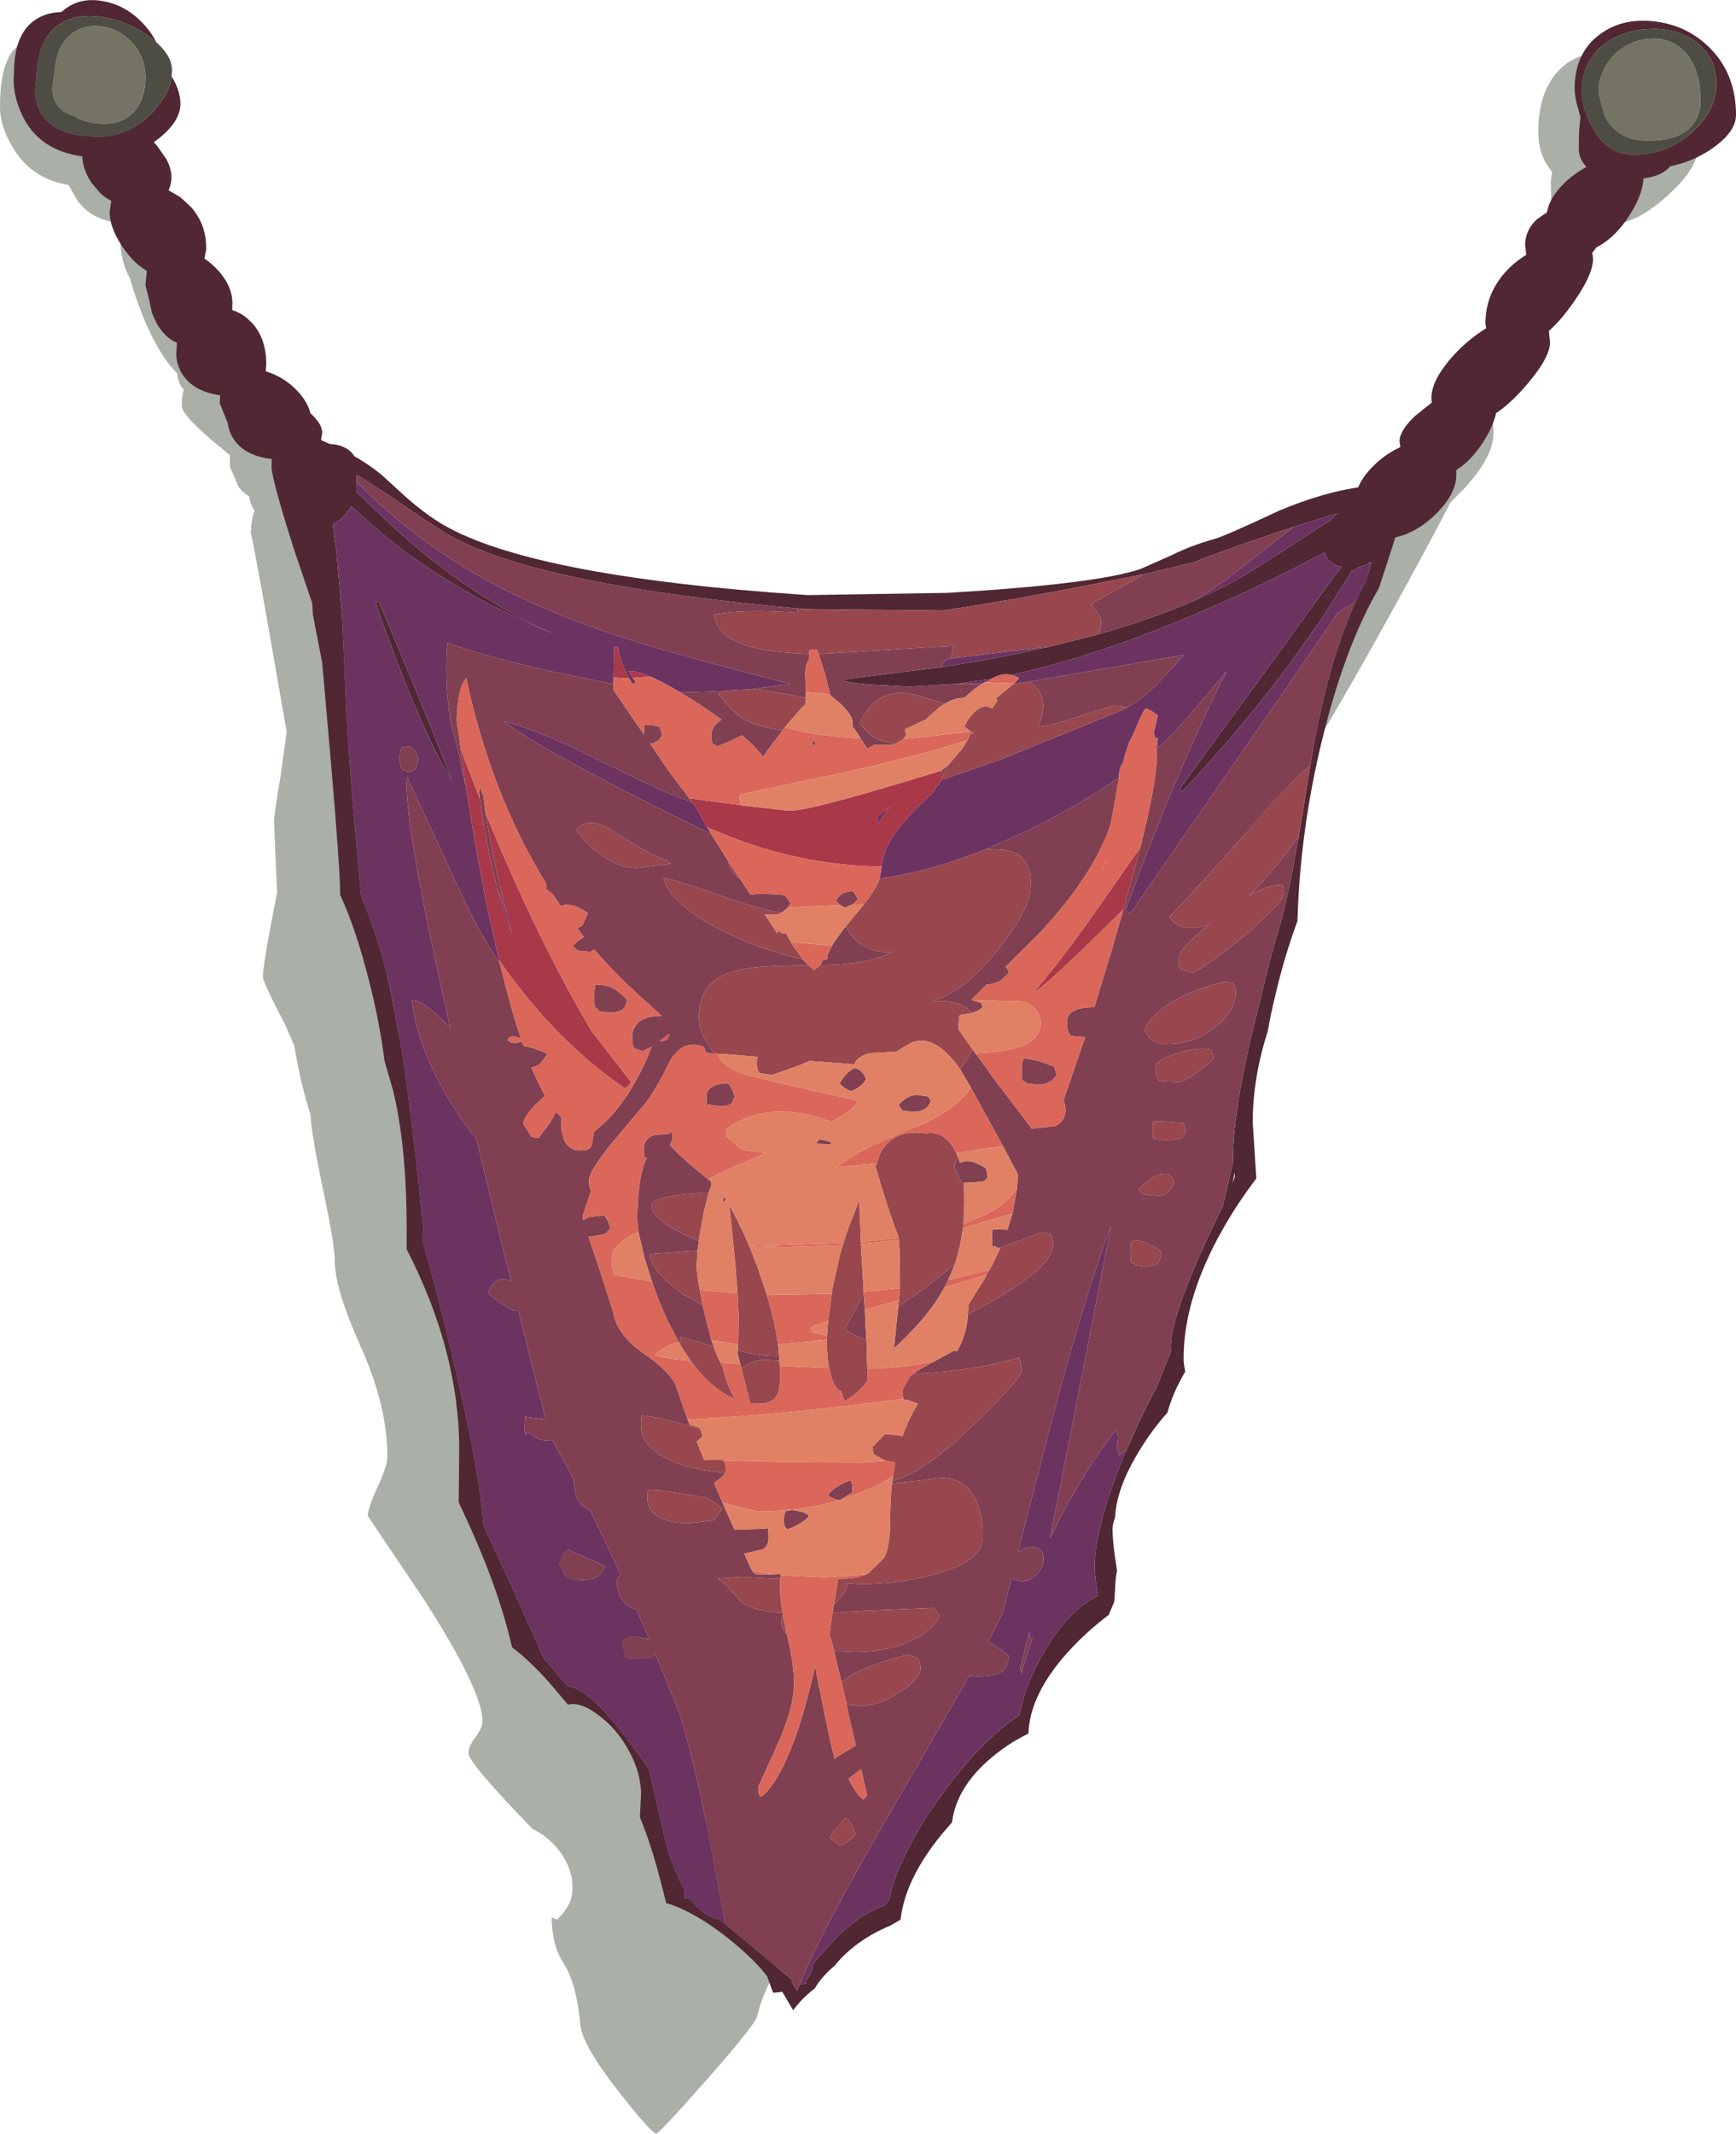<?xml version="1.0" encoding="UTF-8" standalone="no"?>
<svg xmlns:ffdec="https://www.free-decompiler.com/flash" xmlns:xlink="http://www.w3.org/1999/xlink" ffdec:objectType="shape" height="381.3px" width="310.35px" xmlns="http://www.w3.org/2000/svg">
  <g transform="matrix(1.0, 0.0, 0.0, 1.0, 26.25, 11.55)">
    <path d="M-13.0 -1.95 Q-8.1 1.3 -3.9 6.75 0.25 12.15 0.25 15.25 0.25 18.55 -3.2 20.3 L0.25 24.75 0.25 24.9 0.5 24.95 Q2.65 25.7 4.1 28.4 5.75 31.45 5.75 35.85 5.75 37.1 6.65 38.55 7.5 40.0 7.5 41.25 L11.05 48.05 11.7 49.2 13.75 53.1 14.6 54.85 Q14.6 56.4 14.0 57.5 16.75 59.45 18.9 62.45 20.9 65.2 21.2 67.3 L23.0 69.55 23.85 70.8 Q26.0 72.5 26.0 73.85 L26.0 74.4 27.4 77.05 29.15 78.7 Q31.45 81.45 32.35 86.0 33.85 90.6 33.85 98.0 38.25 100.1 39.1 103.25 L39.25 109.1 Q39.25 112.35 42.9 131.0 46.5 149.6 46.5 155.1 46.5 157.9 44.25 160.9 42.0 163.9 42.0 164.25 L42.25 167.45 Q45.45 168.65 47.35 174.65 49.0 176.0 50.2 178.25 52.75 183.05 52.1 190.25 52.9 196.25 54.9 205.4 56.65 213.6 58.5 220.5 63.0 236.85 71.1 251.75 72.0 253.45 75.8 266.8 79.85 279.35 82.5 279.35 89.5 279.35 92.5 288.35 94.35 293.95 94.35 301.35 94.35 307.1 95.9 309.9 96.9 311.7 99.3 312.95 101.9 314.3 102.7 315.3 104.25 317.35 104.25 321.85 104.25 324.1 102.95 329.3 109.45 316.35 115.5 316.35 118.65 316.35 119.75 320.2 120.3 322.2 120.25 324.35 120.25 329.1 115.8 335.35 110.55 342.7 109.1 348.75 108.75 350.3 100.05 360.15 91.55 369.75 91.1 369.75 90.25 369.75 84.25 362.1 77.8 353.85 77.5 350.25 76.8 342.75 74.4 339.1 72.45 336.1 72.35 331.1 L73.35 331.5 Q75.05 329.8 75.65 328.3 76.1 327.2 76.1 325.75 76.1 322.55 74.0 319.55 72.05 316.9 69.3 315.45 L68.9 315.25 65.95 312.15 Q57.5 303.25 57.5 301.75 57.5 300.5 58.75 298.9 60.0 297.25 60.0 296.0 60.0 290.65 49.75 274.6 L39.5 259.35 Q39.5 258.0 41.25 254.2 43.0 250.45 43.0 248.75 43.0 239.75 38.3 229.25 33.6 218.75 33.6 213.85 33.6 210.8 31.5 201.05 29.4 191.0 29.25 187.6 L29.25 187.55 Q27.6 182.65 26.35 175.3 L24.75 171.6 Q20.75 164.0 20.75 163.0 20.75 161.1 22.5 152.0 L23.3 147.9 23.15 145.0 22.75 135.25 Q22.75 134.0 23.9 127.25 L25.0 119.25 21.8 100.9 Q18.6 82.95 18.6 83.85 18.6 81.45 19.25 79.75 L18.6 78.5 18.25 77.1 Q17.1 76.45 16.35 75.35 L14.85 71.85 14.85 69.8 11.25 66.8 Q6.25 62.45 6.25 61.0 6.25 59.25 6.6 58.05 5.55 57.05 5.45 55.2 2.6 52.4 0.05 46.75 -1.55 43.15 -2.8 38.95 L-3.0 38.2 Q-4.75 35.1 -4.75 31.1 -4.75 29.5 -4.4 28.25 -9.55 28.1 -12.4 24.3 L-14.0 21.5 Q-20.45 20.45 -23.75 15.15 -26.25 11.2 -26.25 7.5 -26.25 -2.0 -22.1 -3.95 -18.65 -5.65 -13.0 -1.95 M270.0 11.75 L270.0 14.25 Q272.45 13.35 274.2 13.35 L274.35 13.3 274.5 13.15 274.6 13.25 276.0 12.85 Q276.4 13.25 276.9 13.3 277.25 13.55 277.25 15.1 277.25 18.55 271.75 23.5 266.15 28.5 261.85 28.5 L259.85 28.2 Q255.4 37.35 251.25 39.75 L249.55 39.3 Q249.0 38.95 249.0 37.35 249.0 34.05 252.55 28.5 L253.3 27.45 Q251.55 26.75 251.05 24.65 L251.0 21.25 Q251.0 20.2 251.25 19.25 L250.0 17.4 Q249.15 15.7 248.85 13.7 L248.75 12.0 Q248.75 5.25 252.05 1.45 255.05 -2.0 259.4 -1.9 263.65 -1.8 266.7 1.7 270.0 5.5 270.0 11.75 M240.4 63.5 Q240.75 64.2 240.75 65.85 240.75 70.0 235.7 75.55 L233.05 78.25 Q229.15 85.85 221.7 99.3 205.2 129.1 197.5 138.25 L195.5 136.25 195.0 135.5 Q195.0 127.75 214.05 97.75 220.15 88.2 224.7 81.55 L224.55 81.4 Q223.6 80.55 223.6 79.75 223.6 77.15 230.55 69.65 237.5 62.2 239.5 62.5 L240.4 63.5" fill="#475241" fill-opacity="0.459" fill-rule="evenodd" stroke="none"/>
    <path d="M1.7 -4.0 L0.7 -4.8 Q-3.0 -7.65 -7.6 -8.45 -12.75 -9.35 -15.95 -6.95 -19.75 -4.1 -19.75 2.75 -20.35 5.6 -19.25 8.05 -17.05 12.85 -8.6 12.85 -3.05 12.85 1.0 8.5 4.0 5.3 4.45 2.15 6.0 4.65 6.0 7.0 6.0 10.1 2.2 13.15 L1.25 13.85 1.9 14.6 3.5 16.9 Q4.4 18.6 4.4 20.15 4.4 21.3 3.9 22.45 L6.0 23.7 7.9 25.45 Q9.45 27.2 10.1 29.3 10.6 30.85 10.6 32.55 L10.6 33.1 10.3 34.65 Q11.7 35.6 12.9 36.95 14.25 38.5 14.85 40.15 15.3 41.35 15.3 42.65 L15.25 43.85 Q16.65 44.3 17.85 45.25 L18.85 46.2 Q21.35 49.0 21.35 53.55 L21.25 54.8 Q24.55 55.8 26.95 58.35 28.7 60.2 29.25 62.3 31.35 64.2 31.35 65.8 L31.15 67.05 31.25 67.15 32.75 67.8 Q34.25 67.85 35.4 68.45 36.55 69.0 37.05 69.95 39.7 71.45 41.9 73.25 L46.45 77.4 Q49.25 79.85 51.8 81.5 67.1 91.4 118.15 94.8 L143.1 94.4 Q169.5 92.85 177.6 90.15 L183.25 87.65 Q186.65 85.95 190.75 84.8 192.55 84.35 202.55 79.65 210.3 76.45 216.55 75.55 217.25 73.85 218.85 72.15 221.15 69.7 224.1 68.35 L223.95 67.3 Q223.95 65.45 226.65 62.85 L229.7 60.4 229.65 59.55 Q229.65 56.6 232.95 52.7 235.75 49.4 239.45 47.1 L239.3 46.3 Q239.3 41.5 242.3 37.75 244.1 35.5 246.6 34.0 L246.4 32.3 Q246.4 29.55 248.55 27.6 L250.3 26.4 Q250.7 24.05 252.85 21.75 254.75 19.7 257.35 18.3 L256.75 17.5 Q256.1 16.55 256.0 15.35 L256.0 14.25 Q256.0 11.6 256.3 9.4 L255.6 6.85 Q255.25 5.2 255.25 4.35 255.25 -2.1 259.75 -5.4 263.85 -8.45 269.7 -7.7 275.6 -6.95 279.6 -2.8 284.1 1.85 284.1 9.0 284.1 12.1 279.6 15.15 276.25 17.4 272.35 18.15 271.0 19.85 267.75 20.3 L267.55 20.4 Q267.4 23.65 264.3 28.05 261.95 31.25 259.15 32.65 L258.4 33.65 258.55 34.65 Q258.55 37.9 254.05 43.85 252.35 46.1 250.65 47.6 L250.85 49.65 Q250.85 52.55 245.95 58.05 243.5 60.75 241.2 62.3 240.65 65.0 238.25 68.4 236.35 71.05 234.1 72.45 L234.1 73.3 Q234.1 76.8 230.15 80.6 226.9 83.65 223.2 84.5 L221.05 91.15 220.35 93.25 220.35 93.4 Q215.4 101.8 211.75 114.45 206.25 133.75 205.7 153.05 203.35 159.4 201.75 166.3 200.9 169.75 200.4 172.7 197.7 181.1 197.7 189.05 L198.35 199.05 Q194.95 203.5 192.3 208.2 185.35 220.5 185.35 231.15 185.35 232.3 185.65 233.55 183.45 237.25 182.45 240.9 179.55 244.15 177.25 248.0 173.3 254.55 173.1 259.65 172.65 260.8 172.65 261.65 172.65 264.45 173.45 269.1 173.1 270.8 173.1 272.55 L172.95 274.6 172.95 274.7 171.95 277.05 Q167.85 280.15 164.65 283.7 157.85 291.25 157.6 298.25 154.55 299.75 152.05 301.7 144.8 307.3 143.95 314.1 L142.15 316.2 Q135.55 324.25 134.75 331.5 L132.95 332.55 Q129.3 334.05 126.45 336.3 124.35 337.95 123.0 339.7 120.7 341.6 119.4 343.8 117.0 345.65 115.55 347.7 L113.6 344.4 112.3 344.55 111.95 344.55 110.9 341.65 Q109.25 339.35 105.4 336.05 101.15 332.45 97.2 330.35 94.75 329.05 92.85 328.55 L91.85 324.6 Q90.05 317.75 88.15 313.2 L88.35 309.15 Q88.35 305.1 86.0 301.0 83.95 297.35 80.8 295.0 77.8 292.7 75.65 293.0 L75.3 293.1 72.05 289.25 Q68.25 285.0 65.3 282.85 62.65 271.25 55.75 256.95 L55.85 247.55 Q55.85 229.95 46.45 211.7 L46.45 208.15 Q46.45 193.2 44.0 183.25 L42.5 178.05 Q41.4 169.35 38.6 159.55 36.7 152.95 34.55 148.35 L34.55 147.9 Q34.55 143.85 32.95 125.1 L31.35 106.9 29.7 98.35 29.65 97.6 29.55 96.2 26.35 86.75 Q22.3 74.05 22.3 71.8 L22.35 70.5 Q18.0 69.95 16.0 67.55 14.7 66.0 14.45 64.0 L13.05 60.55 13.1 59.1 Q7.8 58.3 6.0 54.7 5.3 53.3 5.25 51.65 L5.35 50.4 5.4 49.7 Q2.45 48.5 0.9 44.3 L0.35 41.75 -0.25 39.4 0.0 36.85 Q-2.2 35.55 -3.85 33.25 L-3.9 33.2 Q-6.65 29.4 -6.65 26.3 L-6.35 24.35 Q-7.4 23.8 -8.25 23.05 L-9.95 21.05 -10.55 20.0 Q-11.45 18.25 -11.55 16.4 -19.35 15.3 -22.3 9.0 -24.1 5.2 -23.75 1.5 -23.75 -6.2 -19.1 -8.5 -17.4 -9.35 -15.25 -9.4 -12.3 -12.15 -7.85 -11.35 -3.55 -10.6 -0.4 -7.05 0.9 -5.6 1.7 -4.0 M276.85 -4.1 Q273.45 -6.6 268.55 -6.35 263.65 -6.15 260.25 -3.4 256.5 -0.3 256.5 4.75 256.5 7.45 258.25 10.9 260.85 16.1 265.85 16.1 272.05 16.1 276.5 11.85 280.6 8.0 280.6 3.5 280.6 -1.35 276.85 -4.1 M178.15 91.1 L177.8 91.15 171.65 92.35 170.65 92.55 168.5 93.0 Q154.3 95.75 142.4 97.55 L128.25 97.4 117.7 97.3 Q71.3 93.2 55.05 84.65 52.4 83.3 43.05 76.8 L37.55 73.3 37.45 74.4 37.5 74.55 37.55 75.9 37.5 76.4 44.3 82.85 Q57.8 95.15 72.65 101.7 57.45 95.4 45.85 86.8 41.45 83.5 36.55 78.9 L35.95 79.8 Q34.65 81.6 33.2 82.1 L33.85 86.5 34.9 98.65 35.45 110.65 Q35.75 119.7 37.05 134.9 L38.3 148.55 Q42.85 159.55 44.5 170.65 46.55 179.4 49.45 208.3 L49.2 209.85 51.5 218.2 51.8 219.45 Q57.3 240.9 59.3 253.55 59.9 257.5 60.1 260.6 L60.45 261.7 64.9 271.25 70.95 284.8 75.2 289.8 Q78.3 290.0 83.9 296.7 L88.75 303.15 89.75 304.6 92.85 318.15 Q94.35 323.2 96.25 326.35 96.0 327.1 96.0 328.05 96.0 327.3 97.3 327.95 99.55 330.95 102.35 331.45 L103.4 332.3 105.8 334.3 115.4 342.3 115.3 342.65 116.25 344.15 116.7 343.15 117.95 342.9 117.7 342.65 118.75 341.0 119.25 339.2 122.5 335.5 Q127.3 330.5 131.95 328.95 L132.7 327.9 Q133.3 324.8 135.3 320.5 138.15 314.4 142.75 308.3 149.55 299.15 156.05 294.95 157.05 289.1 160.95 282.75 164.9 276.2 170.05 273.6 169.45 270.05 169.45 268.65 L169.45 268.55 169.45 268.4 169.45 268.3 169.45 268.15 169.45 268.05 169.45 267.95 Q169.55 265.05 170.4 261.4 L170.7 260.35 170.65 260.35 Q172.05 254.75 175.15 247.55 L177.15 243.1 Q178.85 239.45 180.5 236.45 L183.1 229.9 183.05 229.15 Q183.05 223.0 192.35 204.0 L194.2 196.1 194.15 195.65 Q194.15 186.1 199.05 167.2 L199.25 166.35 Q200.35 161.45 202.05 155.55 204.0 149.25 205.6 139.7 L205.95 137.85 206.05 137.25 208.0 125.25 208.35 123.15 Q211.3 106.5 216.2 95.8 L218.0 92.15 218.95 88.85 Q217.7 89.6 216.45 89.85 L216.0 90.4 215.45 90.4 210.55 98.25 209.75 99.4 205.8 105.0 Q196.7 117.65 185.1 129.9 L184.65 129.4 203.35 103.8 205.35 101.0 Q210.0 94.5 213.6 89.75 211.35 89.3 210.65 87.5 L210.6 87.1 Q202.65 91.45 193.05 95.75 171.4 105.45 154.5 109.05 152.85 108.65 151.05 109.75 L144.8 110.65 136.35 111.15 129.45 110.8 Q124.35 110.4 124.35 109.9 L142.25 107.65 Q152.55 106.05 161.45 104.0 L170.15 101.8 Q179.6 99.1 187.15 95.85 L192.75 93.2 193.6 92.75 Q197.35 90.75 208.75 83.25 210.15 82.3 211.6 81.5 L212.4 80.55 212.8 80.2 212.5 80.3 211.75 80.5 205.55 82.45 205.05 82.6 202.15 83.55 Q190.5 87.5 187.3 88.9 L178.15 91.1 M41.5 96.05 Q49.85 115.75 54.5 127.9 48.85 118.8 40.85 96.05 L41.5 96.05 M194.45 198.0 L194.1 199.9 194.5 198.7 194.45 198.0" fill="#502732" fill-rule="evenodd" stroke="none"/>
    <path d="M143.75 106.15 L144.35 106.05 161.45 104.0 Q152.55 106.05 142.25 107.65 142.35 106.6 142.9 106.35 L143.75 106.15 M205.05 82.6 L205.55 82.45 211.75 80.5 212.5 80.3 212.8 80.2 212.4 80.55 211.6 81.5 Q210.15 82.3 208.75 83.25 197.35 90.75 193.6 92.75 L192.75 93.2 187.15 95.85 190.95 93.4 Q192.95 92.15 199.65 86.75 L205.05 82.6 M154.5 109.05 Q171.4 105.45 193.05 95.75 202.65 91.45 210.6 87.1 L210.65 87.5 Q211.35 89.3 213.6 89.75 210.0 94.5 205.35 101.0 L203.35 103.8 184.65 129.4 185.1 129.9 Q196.7 117.65 205.8 105.0 L209.75 99.4 210.55 98.25 215.45 90.4 216.0 90.4 216.45 89.85 Q217.7 89.6 218.95 88.85 L218.0 92.15 216.2 95.8 212.95 97.9 204.75 109.9 175.85 151.65 174.95 151.15 Q183.8 126.8 193.05 108.35 184.2 119.2 180.75 122.05 L180.55 122.25 180.75 120.3 180.3 120.5 180.2 120.05 180.0 119.45 180.75 116.3 179.45 115.4 178.6 115.05 Q177.95 115.65 176.7 118.9 L176.25 119.9 Q175.35 121.35 174.45 124.9 173.8 125.75 173.8 127.15 L173.8 127.4 Q165.7 133.05 155.8 137.65 L150.0 140.2 Q139.8 144.3 131.0 145.45 L131.3 143.9 131.35 143.3 Q131.65 139.05 136.75 133.75 L140.5 130.05 142.15 127.8 147.8 125.85 149.0 125.45 149.4 125.3 150.5 124.9 151.3 124.65 151.6 124.55 152.6 124.2 174.35 115.35 Q176.7 114.1 177.9 113.15 180.7 110.9 185.35 105.5 L157.75 110.25 155.45 110.65 154.95 110.65 155.05 110.6 155.95 109.65 Q155.25 109.2 154.5 109.05 M175.15 247.55 Q172.05 254.75 170.65 260.35 L170.7 260.35 170.4 261.4 Q169.55 265.05 169.45 267.95 L169.45 268.05 169.45 268.15 169.45 268.3 169.45 268.4 169.45 268.55 169.45 268.65 Q169.45 270.05 170.05 273.6 164.9 276.2 160.95 282.75 157.05 289.1 156.05 294.95 149.55 299.15 142.75 308.3 138.15 314.4 135.3 320.5 133.3 324.8 132.7 327.9 L131.95 328.95 Q127.3 330.5 122.5 335.5 L119.25 339.2 118.75 341.0 117.7 342.65 117.95 342.9 116.7 343.15 Q120.0 334.45 133.6 311.15 L147.05 287.9 148.45 288.05 Q151.75 288.05 153.05 287.05 153.95 286.25 154.1 284.4 152.2 282.7 150.4 281.9 L152.95 276.8 154.55 270.55 154.6 270.6 156.4 271.05 Q158.15 270.95 159.25 269.6 160.3 268.45 160.3 267.3 160.3 265.8 159.8 265.5 L159.35 265.15 Q157.7 264.45 155.75 265.85 L155.7 265.9 161.95 241.65 Q167.45 220.8 172.4 207.4 L164.75 246.65 161.45 263.35 163.55 259.2 Q168.1 250.65 173.1 244.15 173.6 244.7 173.65 245.35 L173.35 247.15 173.55 247.65 173.8 248.55 175.15 247.55 M103.4 332.3 L102.35 331.45 Q99.55 330.95 97.3 327.95 96.0 327.3 96.0 328.05 96.0 327.1 96.25 326.35 94.35 323.2 92.85 318.15 L89.75 304.6 88.75 303.15 83.9 296.7 Q78.3 290.0 75.2 289.8 L70.95 284.8 64.9 271.25 60.45 261.7 60.1 260.6 Q59.9 257.5 59.3 253.55 57.3 240.9 51.8 219.45 L51.5 218.2 49.2 209.85 49.45 208.3 Q46.55 179.4 44.5 170.65 42.85 159.55 38.3 148.55 L37.05 134.9 Q35.75 119.7 35.45 110.65 L34.9 98.65 33.85 86.5 33.2 82.1 Q34.65 81.6 35.95 79.8 L36.55 78.9 Q41.45 83.5 45.85 86.8 57.45 95.4 72.65 101.7 57.8 95.15 44.3 82.85 L37.5 76.4 37.55 75.9 37.5 74.55 41.55 78.5 Q46.9 83.3 53.35 87.65 66.3 96.35 85.6 102.55 96.45 105.95 115.05 110.65 L108.55 111.55 108.0 111.6 106.7 111.7 106.45 111.7 104.15 111.85 103.0 111.95 102.95 111.95 97.85 112.15 95.2 112.1 Q92.15 110.25 90.0 109.35 L89.45 109.15 Q87.65 108.4 86.5 108.4 L86.1 108.4 86.15 108.5 86.35 108.8 86.6 109.2 86.85 109.6 86.9 109.6 87.45 110.45 86.8 110.65 86.2 109.65 Q84.35 106.2 84.25 104.05 L83.55 104.05 83.45 109.5 83.4 110.7 71.5 108.25 Q58.1 105.1 53.8 103.3 53.55 104.8 53.55 107.8 53.55 115.55 55.1 120.45 55.9 122.95 56.3 126.1 L57.05 129.0 Q59.0 141.75 61.3 152.65 L61.5 153.5 62.95 160.0 63.15 160.75 Q60.25 156.35 57.45 150.85 L46.7 127.65 46.6 127.35 Q46.45 127.35 46.45 128.9 46.45 137.8 54.25 172.15 49.75 167.35 47.4 167.15 48.25 175.75 54.9 186.4 56.85 189.55 58.9 191.9 L63.25 209.9 65.1 217.35 64.05 217.05 Q62.0 216.85 61.0 219.55 61.65 220.3 63.55 221.5 L65.45 222.65 66.4 222.55 71.3 242.1 67.75 241.65 67.65 241.55 67.55 243.3 Q67.55 244.85 67.75 244.8 L68.0 244.4 Q68.6 244.65 69.5 245.35 70.5 245.9 71.9 245.9 L72.55 245.9 76.35 252.8 76.35 253.8 76.8 256.05 Q77.55 257.7 79.25 258.35 L84.75 269.85 Q84.0 270.35 84.0 271.6 L84.5 273.55 Q85.4 275.5 87.55 276.1 L89.85 281.45 87.55 280.95 Q85.65 280.85 84.95 281.9 84.95 282.3 85.3 283.35 L85.6 284.65 86.25 284.8 88.6 284.9 Q90.1 284.9 90.8 284.2 L90.95 284.05 94.9 293.8 Q98.25 302.95 103.4 332.3 M100.9 137.5 L91.55 132.9 Q68.05 121.05 63.85 117.3 69.3 118.85 76.35 122.1 L88.4 128.0 Q93.2 130.3 97.55 131.85 L98.05 132.5 100.2 136.3 100.9 137.5 M41.5 96.05 L40.85 96.05 Q48.85 118.8 54.5 127.9 49.85 115.75 41.5 96.05 M46.9 121.8 L45.75 122.0 Q45.2 122.3 45.2 123.9 45.2 125.55 45.6 125.9 45.85 126.15 46.9 126.4 L48.05 125.9 48.55 124.15 Q48.55 123.75 48.15 123.05 47.65 122.15 46.9 121.8 M62.7 147.25 L64.35 151.7 65.3 155.35 Q63.85 151.4 62.7 147.25 M151.05 109.75 L150.55 110.1 149.75 110.4 Q149.5 110.5 149.35 110.65 L144.8 110.65 151.05 109.75 M130.7 135.6 L130.6 134.4 132.85 132.6 130.7 135.6 M74.65 269.8 Q75.35 270.8 77.95 270.8 81.2 270.8 81.95 268.3 L75.45 265.45 Q74.55 265.3 73.7 268.05 74.15 268.55 74.65 269.8 M157.75 280.45 L157.75 280.05 156.15 286.55 156.4 287.55 Q157.2 284.1 158.6 280.65 L158.2 281.6 157.75 280.45" fill="#6c3361" fill-rule="evenodd" stroke="none"/>
    <path d="M128.25 97.4 Q121.8 97.55 116.3 97.3 L116.3 97.95 Q106.35 97.25 101.45 98.3 101.85 101.55 105.6 103.2 109.7 105.05 118.35 105.3 L118.4 104.8 118.35 106.35 118.35 106.4 Q117.7 107.25 117.7 108.9 L117.8 112.1 117.8 112.85 117.8 113.2 115.0 112.6 108.7 111.55 108.55 111.55 115.05 110.65 Q96.45 105.95 85.6 102.55 66.3 96.35 53.35 87.65 46.9 83.3 41.55 78.5 L37.5 74.55 37.45 74.4 37.55 73.3 43.05 76.8 Q52.4 83.3 55.05 84.65 71.3 93.2 117.7 97.3 L128.25 97.4 M120.1 105.3 L120.65 105.3 143.5 103.9 144.2 103.85 143.75 106.0 143.75 106.15 142.9 106.35 Q142.35 106.6 142.25 107.65 L124.35 109.9 Q124.35 110.4 129.45 110.8 L136.35 111.15 144.8 110.65 149.35 110.65 Q147.95 111.45 146.15 113.15 144.45 113.15 142.65 114.2 L137.3 112.6 Q130.45 110.95 127.4 117.8 L129.65 120.0 Q131.3 121.1 134.0 121.3 L133.1 121.55 130.05 121.55 128.8 122.25 128.4 121.55 128.3 121.55 128.3 121.45 127.6 120.4 127.45 120.15 127.05 119.5 126.35 118.55 126.15 118.3 126.15 117.4 Q126.15 116.3 123.9 114.1 L122.2 112.7 121.25 108.95 120.1 105.3 M170.15 101.8 Q170.6 100.65 170.6 99.4 170.6 98.75 169.1 96.85 L168.8 96.4 175.95 92.35 178.15 91.1 187.3 88.9 Q190.5 87.5 202.15 83.55 L205.05 82.6 199.65 86.75 Q192.95 92.15 190.95 93.4 L187.15 95.85 Q179.6 99.1 170.15 101.8 M157.75 110.25 L185.35 105.5 Q180.7 110.9 177.9 113.15 176.7 114.1 174.35 115.35 L175.15 114.9 Q174.3 114.55 173.1 114.55 172.5 114.55 166.7 116.45 160.95 118.35 159.35 118.3 161.4 113.7 158.85 111.15 L157.75 110.25 M150.0 140.2 L155.8 137.65 Q165.7 133.05 173.8 127.4 L173.8 127.65 173.7 128.05 172.3 135.8 Q169.15 145.0 159.55 155.25 L153.5 161.25 153.85 161.55 154.1 162.3 152.7 163.65 Q151.5 164.35 150.15 164.4 L149.7 164.8 147.4 167.15 147.55 167.2 149.15 167.65 149.4 168.4 Q149.0 169.0 147.55 169.45 L147.5 169.5 147.25 169.2 Q145.3 167.1 140.6 167.4 L140.8 167.15 Q146.15 165.75 152.25 158.05 158.0 150.85 158.0 146.9 158.15 145.1 157.55 143.45 156.3 140.3 152.25 140.3 L150.0 140.2 M180.55 122.25 L180.75 122.05 Q184.2 119.2 193.05 108.35 183.8 126.8 174.95 151.15 L175.85 151.65 204.75 109.9 212.95 97.9 216.2 95.8 Q211.3 106.5 208.35 123.15 L208.0 125.25 Q204.55 128.25 200.4 132.8 189.6 145.3 182.8 152.3 184.05 154.3 186.6 154.3 188.15 154.3 189.95 153.6 184.4 158.1 184.4 159.9 184.4 161.5 185.2 161.85 L187.05 162.3 Q190.75 160.3 196.8 155.15 203.2 149.7 203.2 148.15 203.2 146.6 202.75 146.45 L202.3 146.65 Q200.25 146.65 197.0 148.55 200.5 145.15 204.55 139.75 L205.95 137.85 205.6 139.7 Q204.0 149.25 202.05 155.55 200.35 161.45 199.25 166.35 L199.05 167.2 Q194.15 186.1 194.15 195.65 L194.2 196.1 192.35 204.0 Q183.05 223.0 183.05 229.15 L183.1 229.9 180.5 236.45 Q178.85 239.45 177.15 243.1 L175.15 247.55 173.8 248.55 173.55 247.65 173.35 247.15 173.65 245.35 Q173.6 244.7 173.1 244.15 168.1 250.65 163.55 259.2 L161.45 263.35 164.75 246.65 172.4 207.4 Q167.45 220.8 161.95 241.65 L155.7 265.9 155.75 265.85 Q157.7 264.45 159.35 265.15 L159.8 265.5 Q160.3 265.8 160.3 267.3 160.3 268.45 159.25 269.6 158.15 270.95 156.4 271.05 L154.6 270.6 154.55 270.55 152.95 276.8 150.4 281.9 Q152.2 282.7 154.1 284.4 153.95 286.25 153.05 287.05 151.75 288.05 148.45 288.05 L147.05 287.9 133.6 311.15 Q120.0 334.45 116.7 343.15 L116.25 344.15 115.3 342.65 115.4 342.3 105.8 334.3 103.4 332.3 Q98.25 302.95 94.9 293.8 L90.95 284.05 90.8 284.2 Q90.1 284.9 88.6 284.9 L86.25 284.8 85.6 284.65 85.3 283.35 Q84.95 282.3 84.95 281.9 85.65 280.85 87.55 280.95 L89.85 281.45 87.55 276.1 Q85.4 275.5 84.5 273.55 L84.0 271.6 Q84.0 270.35 84.75 269.85 L79.25 258.35 Q77.55 257.7 76.8 256.05 L76.35 253.8 76.35 252.8 72.55 245.9 71.9 245.9 Q70.5 245.9 69.5 245.35 68.6 244.65 68.0 244.4 L67.75 244.8 Q67.55 244.85 67.55 243.3 L67.65 241.55 67.75 241.65 71.3 242.1 66.4 222.55 65.45 222.65 63.55 221.5 Q61.65 220.3 61.0 219.55 62.0 216.85 64.05 217.05 L65.1 217.35 63.25 209.9 58.9 191.9 Q56.85 189.55 54.9 186.4 48.25 175.75 47.4 167.15 49.75 167.35 54.25 172.15 46.45 137.8 46.45 128.9 46.45 127.35 46.6 127.35 L46.7 127.65 57.45 150.85 Q60.25 156.35 63.15 160.75 65.0 168.45 66.9 174.1 64.9 173.1 64.55 174.3 64.9 174.85 65.95 174.85 L67.05 174.6 67.35 175.4 Q69.0 175.55 71.65 176.8 L70.35 178.55 Q69.85 179.0 68.75 179.2 69.95 182.1 71.2 184.25 L69.25 186.1 Q67.4 188.1 67.3 189.3 L68.8 191.65 70.05 191.8 72.1 189.05 73.15 187.15 74.15 188.15 74.05 190.05 74.55 192.05 Q75.4 194.05 77.45 194.05 78.9 194.05 79.25 193.55 L79.55 193.05 79.95 190.65 Q84.05 187.6 87.25 181.9 88.95 178.95 90.25 175.5 L88.6 176.3 87.25 175.85 Q86.75 175.5 86.75 173.9 86.75 172.15 87.95 171.1 89.35 169.9 92.1 170.05 L89.2 167.4 Q84.05 162.85 80.0 158.15 L79.3 158.55 77.1 158.35 76.1 157.55 Q77.0 156.55 78.15 155.9 L77.85 155.55 77.05 154.4 76.95 154.25 Q77.6 154.1 77.9 153.75 L78.85 151.65 Q76.9 150.2 75.25 150.15 74.5 150.1 74.1 150.4 L73.85 150.15 72.55 148.25 72.5 148.2 71.45 147.4 71.45 146.45 Q68.55 141.75 66.1 136.65 L65.15 134.55 Q60.0 123.2 57.1 109.65 56.15 110.6 55.7 113.5 55.4 115.4 55.4 117.3 L56.1 122.1 56.25 123.4 56.95 128.25 57.0 128.65 57.05 129.0 56.3 126.1 Q55.9 122.95 55.1 120.45 53.55 115.55 53.55 107.8 53.55 104.8 53.8 103.3 58.1 105.1 71.5 108.25 L83.4 110.7 83.35 111.65 88.85 119.7 88.85 119.65 88.95 117.9 89.05 118.05 90.05 118.0 91.65 118.3 92.15 119.8 91.5 120.75 90.45 121.3 89.95 121.3 93.25 126.15 97.15 131.35 97.2 131.4 97.25 131.45 97.25 131.5 97.55 131.85 Q93.2 130.3 88.4 128.0 L76.35 122.1 Q69.3 118.85 63.85 117.3 68.05 121.05 91.55 132.9 L100.9 137.5 104.0 142.45 Q104.25 144.4 105.95 145.45 L106.0 145.45 107.95 148.35 108.15 148.3 Q109.9 148.05 113.9 148.4 L114.4 148.85 115.05 149.9 114.6 150.65 113.5 151.55 Q109.5 150.95 101.85 148.25 93.3 145.25 92.35 145.4 94.1 150.95 105.25 155.9 110.7 158.35 117.25 159.9 L118.25 160.9 111.5 161.1 Q105.3 161.4 102.45 163.05 98.7 165.2 98.7 170.3 98.7 173.35 101.55 176.75 L100.4 176.7 99.85 176.35 99.8 176.2 99.6 175.55 Q96.05 174.05 93.65 177.85 91.05 183.1 89.3 185.4 L83.2 192.65 Q79.05 197.7 79.05 199.4 79.05 200.85 79.45 201.35 L79.3 201.55 77.95 205.65 78.0 206.5 Q78.55 206.15 79.05 205.95 L81.75 205.65 Q82.4 206.4 82.9 207.9 L82.0 208.95 79.75 209.4 78.9 209.4 79.1 209.85 80.8 214.9 83.35 222.9 Q84.0 226.95 88.75 230.25 93.85 233.8 94.65 236.3 L96.7 242.15 97.05 243.1 98.9 243.65 99.0 243.9 96.1 243.0 Q91.45 241.7 88.6 241.4 L88.5 241.3 Q88.35 241.5 88.35 243.05 88.35 246.95 93.3 249.3 97.2 251.15 103.4 251.65 103.05 252.35 101.4 253.45 L102.9 256.95 105.05 261.8 110.7 261.65 110.9 261.45 Q111.15 261.6 111.15 263.15 111.15 265.2 109.55 265.45 L106.8 266.1 106.85 266.2 106.85 266.25 106.9 266.35 107.85 268.45 108.25 269.2 Q108.65 269.8 109.0 269.8 L111.9 269.8 113.3 269.75 113.3 269.85 113.3 269.95 113.25 270.55 111.8 270.55 106.35 270.25 102.1 270.55 Q104.1 272.0 106.25 274.75 108.4 276.35 113.65 276.7 L113.75 277.3 113.65 277.3 Q113.0 279.0 114.4 280.5 L114.05 278.85 114.5 280.8 Q115.7 286.1 115.7 289.15 115.7 293.8 112.5 300.75 L109.3 307.8 Q109.3 309.35 109.75 309.5 L110.2 309.3 Q115.35 304.4 119.45 286.35 L119.45 286.2 120.25 290.2 Q121.95 298.9 122.95 302.75 L124.1 301.95 126.75 300.4 125.45 294.8 125.05 292.85 125.65 293.1 127.6 293.3 Q130.9 293.3 134.65 290.8 138.3 288.45 138.3 286.65 138.3 285.05 137.55 284.65 L136.0 284.15 Q130.95 285.45 127.65 286.95 125.25 288.05 124.2 289.1 L122.85 283.5 126.6 283.65 Q132.85 283.65 137.15 281.4 140.5 279.7 141.75 277.3 L140.8 275.8 127.2 276.35 122.6 276.65 122.5 277.15 122.85 275.1 123.65 274.35 Q124.9 273.0 125.3 271.4 L127.55 271.55 Q134.4 271.55 140.8 269.8 149.4 267.5 149.4 263.3 149.55 260.4 148.7 257.8 147.05 252.55 141.95 252.55 L138.05 253.05 133.2 253.55 133.25 253.2 133.45 253.1 134.15 252.8 Q139.4 251.25 148.3 242.6 156.4 234.75 156.4 233.3 L156.15 231.5 155.95 231.05 Q148.75 233.15 139.95 233.8 L137.1 233.9 Q137.8 233.35 138.75 232.85 L140.75 231.75 Q142.3 230.9 144.35 229.8 L144.85 229.95 Q146.55 227.0 146.8 223.3 162.0 215.55 162.0 210.8 162.0 209.25 161.45 209.0 L160.05 208.65 152.35 211.5 151.75 211.3 151.6 211.05 151.35 211.35 Q151.1 211.35 151.1 209.8 151.1 208.25 151.25 208.05 L151.35 208.15 153.75 208.2 153.85 208.25 154.75 205.3 155.6 200.7 155.7 198.3 153.05 193.25 151.65 190.7 147.25 182.7 147.2 182.6 147.15 182.5 147.05 182.35 145.35 179.45 145.4 179.5 Q146.8 177.65 147.6 176.0 L148.15 176.7 151.5 181.3 158.2 190.15 162.3 189.7 Q164.25 188.95 164.25 186.55 L163.9 185.0 167.75 173.8 166.35 173.7 165.2 173.55 164.85 173.05 Q164.5 172.55 164.5 171.05 164.5 168.45 169.4 168.45 L172.25 159.05 174.6 150.95 177.6 139.9 Q180.55 128.15 180.55 123.65 L180.55 122.5 180.55 122.25 M171.4 142.95 L170.65 144.2 171.65 142.15 171.4 142.95 M194.05 164.15 L192.55 163.9 Q180.75 166.95 178.35 172.55 179.0 173.8 179.8 174.35 180.75 175.05 182.35 175.05 187.1 175.05 190.95 172.05 194.65 169.2 194.65 165.9 194.65 164.35 194.05 164.15 M180.3 179.15 Q180.3 180.65 180.65 181.1 L181.0 181.55 181.95 181.7 184.65 181.8 Q185.2 181.8 187.25 180.45 189.55 178.9 190.75 177.55 L190.3 176.05 Q187.9 175.5 184.1 176.7 180.3 177.95 180.3 179.15 M162.65 180.55 Q161.6 182.3 159.15 182.3 L157.25 182.05 157.05 181.8 156.5 181.5 156.4 179.9 156.45 178.25 156.85 177.55 159.25 178.0 162.2 179.05 162.65 180.55 M181.4 188.85 L180.05 188.9 180.0 188.8 Q179.85 189.0 179.85 190.55 179.85 192.1 180.05 192.1 L180.3 191.8 180.7 192.05 182.8 192.3 185.0 191.85 185.8 190.8 185.35 189.15 181.4 188.85 M46.9 121.8 Q47.65 122.15 48.15 123.05 48.55 123.75 48.55 124.15 L48.05 125.9 46.9 126.4 Q45.85 126.15 45.6 125.9 45.2 125.55 45.2 123.9 45.2 122.3 45.75 122.0 L46.9 121.8 M59.5 131.1 L59.4 130.05 59.6 129.15 60.15 130.65 60.55 133.75 Q61.9 142.3 64.35 151.7 L62.7 147.25 Q60.65 139.65 59.5 131.1 M76.8 136.8 Q78.15 138.75 80.25 140.5 84.0 143.55 87.7 143.55 L93.75 142.8 92.6 142.05 Q90.5 141.55 83.45 137.0 78.85 134.05 76.8 136.8 M80.2 164.4 Q82.05 164.4 83.25 165.0 84.35 165.55 85.85 167.15 85.65 168.35 85.05 168.85 84.3 169.4 82.65 169.4 L80.8 169.15 80.7 168.9 80.15 168.45 Q80.0 168.2 80.0 166.65 80.0 165.1 80.15 164.6 L80.2 164.4 M143.35 125.1 L143.05 125.35 142.2 127.35 142.2 126.65 142.1 126.1 143.35 125.1 M123.95 150.2 L123.2 149.4 Q123.95 148.25 124.7 147.95 L126.15 147.65 126.55 148.1 127.15 149.15 126.15 150.1 124.8 150.65 123.95 150.2 M102.95 111.95 L102.1 112.4 104.0 114.6 Q105.2 116.0 106.5 116.85 109.0 118.35 113.7 118.95 L111.25 122.15 110.15 123.7 Q109.0 122.05 106.4 119.85 L105.5 120.3 Q102.4 121.8 101.9 121.8 L101.15 121.35 Q100.95 121.1 100.95 119.55 100.95 118.35 102.65 117.1 L102.75 117.05 100.1 115.2 Q97.45 113.4 95.2 112.1 L97.85 112.15 102.95 111.95 M118.8 121.6 L119.35 120.6 119.45 121.05 119.5 121.5 118.8 121.6 M122.5 157.45 L122.7 157.1 122.85 156.85 124.35 154.75 124.5 154.55 124.95 154.0 125.3 154.6 Q127.85 158.95 133.35 158.55 L132.9 158.8 Q129.3 160.5 122.7 160.85 L120.5 160.9 120.45 160.9 120.85 160.05 Q121.65 159.95 121.75 159.7 L121.6 159.3 122.5 157.45 M87.15 171.85 L86.95 171.85 87.0 171.7 87.15 171.85 M91.6 174.55 Q92.85 174.5 93.15 174.05 L93.25 173.55 Q93.4 173.9 93.45 173.15 L91.6 174.55 M87.9 208.65 L87.7 206.55 Q87.7 198.7 89.4 195.3 L89.3 195.3 89.05 195.25 Q88.85 195.15 88.85 193.65 88.85 192.0 90.65 191.3 L93.5 191.05 93.75 190.65 Q93.95 190.6 93.95 192.15 L93.5 193.05 Q95.8 195.6 100.3 199.15 L100.9 199.65 100.85 200.5 100.45 201.55 96.35 201.85 Q90.2 202.55 90.2 203.9 90.2 206.65 98.7 210.25 L98.45 211.95 90.0 212.55 Q90.0 215.6 96.0 219.8 L99.4 221.8 99.95 224.2 100.95 228.0 101.35 229.1 Q98.8 228.25 95.35 227.4 L95.3 228.65 95.1 228.3 93.1 224.45 Q91.55 221.1 90.3 217.45 L89.0 213.35 87.9 208.65 M100.5 185.65 L100.3 186.05 Q100.05 186.1 100.05 184.55 100.05 182.05 103.95 182.05 104.65 182.9 105.1 184.4 L104.6 185.55 Q104.1 186.15 102.55 186.15 L100.7 185.9 100.5 185.65 M120.2 192.05 L121.25 192.25 Q122.35 192.5 122.5 192.8 122.05 193.05 119.75 192.8 119.75 192.5 120.0 192.35 L120.2 192.05 M140.15 185.15 Q139.55 187.15 136.9 187.15 L135.05 186.9 134.85 186.65 134.4 185.9 Q135.85 184.25 137.6 184.1 L139.65 184.4 140.15 185.15 M125.7 183.4 Q124.55 182.9 123.85 182.05 124.65 180.65 125.65 179.85 126.4 179.3 126.7 179.3 128.15 179.9 128.55 181.3 128.35 181.9 127.4 182.65 126.45 183.4 125.7 183.4 M145.05 195.25 L145.35 196.25 146.25 195.95 Q147.8 195.75 150.05 197.3 L150.3 198.8 Q149.95 199.4 149.45 199.6 L147.25 199.8 146.05 199.8 146.1 200.55 Q144.35 197.6 144.35 196.8 144.35 196.55 145.05 195.25 M143.25 217.2 L142.6 218.5 141.8 219.9 Q139.0 224.45 133.6 229.4 L133.65 228.65 134.35 221.85 Q136.9 220.3 139.9 218.0 L144.45 214.35 143.25 217.2 M128.35 222.5 L128.4 223.25 128.6 227.6 128.65 227.95 Q126.2 227.15 124.8 225.9 L128.15 219.8 128.35 222.5 M102.9 203.35 L103.15 202.3 103.55 202.85 102.9 203.35 M105.65 229.6 Q108.35 230.8 113.05 230.8 L113.1 231.6 109.95 231.4 Q107.95 231.75 106.3 233.0 L106.1 232.2 105.6 230.35 105.65 229.6 M115.5 258.3 L116.75 258.55 Q118.1 258.85 118.35 259.4 118.1 259.85 117.1 260.5 L115.5 261.4 114.7 261.7 Q113.9 261.7 113.9 260.15 113.9 258.6 114.45 258.4 L115.5 258.3 M101.4 260.15 L102.8 258.05 Q101.75 256.9 99.8 256.05 90.65 254.45 89.75 254.8 L89.65 254.65 Q89.5 254.85 89.5 256.4 89.5 257.65 90.45 258.7 92.25 260.65 96.95 260.65 L101.4 260.15 M123.8 256.55 Q122.25 256.25 121.8 255.55 122.6 254.55 124.05 253.75 125.3 253.05 125.95 253.05 L126.05 253.6 126.15 255.3 Q125.75 255.3 125.1 255.75 L124.1 256.45 123.9 256.55 123.8 256.55 M157.75 280.45 L158.2 281.6 158.6 280.65 Q157.2 284.1 156.4 287.55 L156.15 286.55 157.75 280.05 157.75 280.45 M74.65 269.8 Q74.15 268.55 73.7 268.05 74.55 265.3 75.45 265.45 L81.95 268.3 Q81.2 270.8 77.95 270.8 75.35 270.8 74.65 269.8 M127.7 304.6 L126.0 305.9 125.45 306.35 Q126.8 309.1 128.1 310.05 L128.75 309.3 127.7 304.6 M183.2 198.75 L182.8 198.3 Q181.35 198.1 180.25 198.65 179.1 199.2 177.25 201.05 177.8 201.75 178.3 201.9 L180.55 202.15 Q182.0 202.15 182.8 201.25 L183.75 199.8 183.2 198.75 M125.5 317.4 Q126.5 316.7 126.7 316.05 L126.05 314.6 Q125.5 313.6 124.8 313.3 L123.8 314.6 Q122.55 315.9 122.05 316.9 L123.85 318.15 Q124.55 318.15 125.5 317.4 M175.95 214.0 L176.55 214.3 176.7 214.55 178.6 214.8 Q180.1 214.8 180.8 214.1 L181.45 212.8 181.2 212.05 Q178.65 210.05 176.3 210.05 L175.9 210.75 175.85 212.4 175.95 214.0" fill="#804052" fill-rule="evenodd" stroke="none"/>
    <path d="M128.25 97.4 L142.4 97.55 Q154.3 95.75 168.5 93.0 L170.65 92.55 171.65 92.35 177.8 91.15 178.15 91.1 175.95 92.35 168.8 96.4 169.1 96.85 Q170.6 98.75 170.6 99.4 170.6 100.65 170.15 101.8 L161.45 104.0 144.35 106.05 143.75 106.15 143.75 106.0 144.2 103.85 143.5 103.9 120.65 105.3 120.1 105.3 119.75 104.55 118.6 104.55 118.4 104.8 118.35 105.3 Q109.7 105.05 105.6 103.2 101.85 101.55 101.45 98.3 106.35 97.25 116.3 97.95 L116.3 97.3 Q121.8 97.55 128.25 97.4 M154.95 110.65 L155.45 110.65 157.75 110.25 158.85 111.15 Q161.4 113.7 159.35 118.3 160.95 118.35 166.7 116.45 172.5 114.55 173.1 114.55 174.3 114.55 175.15 114.9 L174.35 115.35 152.6 124.2 151.6 124.55 151.3 124.65 150.5 124.9 149.4 125.3 149.0 125.45 147.8 125.85 142.15 127.8 142.2 127.55 142.2 127.35 143.05 125.35 143.35 125.1 143.55 124.85 145.8 122.2 146.0 121.9 146.15 121.7 146.25 121.5 146.35 121.3 146.4 121.25 146.7 120.7 146.75 120.7 146.75 120.65 147.4 119.25 147.25 119.15 146.15 118.3 Q147.1 116.35 148.35 115.35 149.85 114.2 151.1 115.05 L152.05 113.65 151.85 113.2 Q152.2 112.9 152.65 112.55 L154.95 110.65 M131.0 145.45 Q139.8 144.3 150.0 140.2 L152.25 140.3 Q156.3 140.3 157.55 143.45 158.15 145.1 158.0 146.9 158.0 150.85 152.25 158.05 146.15 165.75 140.8 167.15 L140.6 167.4 Q145.3 167.1 147.25 169.2 L147.5 169.5 145.35 169.85 145.25 170.1 145.05 172.3 147.6 176.0 Q146.8 177.65 145.4 179.5 L145.35 179.45 145.25 179.3 Q140.75 173.1 136.7 174.8 135.9 175.15 134.0 176.4 L129.25 176.65 Q126.85 177.35 126.5 178.65 L118.5 178.05 116.85 178.75 111.8 180.55 109.65 180.25 Q109.05 179.95 109.05 178.3 109.05 177.75 109.2 177.3 L103.2 176.8 103.15 176.8 102.85 176.8 101.95 176.75 101.55 176.75 Q98.7 173.35 98.7 170.3 98.7 165.2 102.45 163.05 105.3 161.4 111.5 161.1 L118.25 160.9 119.3 161.8 120.45 160.9 120.5 160.9 122.7 160.85 Q129.3 160.5 132.9 158.8 L133.35 158.55 Q127.85 158.95 125.3 154.6 L124.95 154.0 127.05 151.45 128.2 150.05 Q130.35 147.35 131.0 145.45 M208.0 125.25 L206.05 137.25 205.95 137.85 204.55 139.75 Q200.5 145.15 197.0 148.55 200.25 146.65 202.3 146.65 L202.75 146.45 Q203.2 146.6 203.2 148.15 203.2 149.7 196.8 155.15 190.75 160.3 187.05 162.3 L185.2 161.85 Q184.4 161.5 184.4 159.9 184.4 158.1 189.95 153.6 188.15 154.3 186.6 154.3 184.05 154.3 182.8 152.3 189.6 145.3 200.4 132.8 204.55 128.25 208.0 125.25 M152.35 211.5 L160.05 208.65 161.45 209.0 Q162.0 209.25 162.0 210.8 162.0 215.55 146.8 223.3 L146.85 221.9 146.85 221.6 147.05 221.35 149.8 216.9 150.6 215.4 150.65 215.4 151.3 214.15 152.3 212.05 152.55 211.5 152.35 211.5 M137.1 233.9 L139.95 233.8 Q148.75 233.15 155.95 231.05 L156.15 231.5 156.4 233.3 Q156.4 234.75 148.3 242.6 139.4 251.25 134.15 252.8 L133.45 253.1 133.25 253.2 133.4 252.3 133.8 249.8 132.2 249.5 131.65 249.3 130.15 248.45 129.9 248.3 129.7 247.05 132.0 244.7 134.35 244.95 134.4 244.9 134.4 244.95 135.1 245.1 Q136.2 241.95 137.85 239.3 L135.8 238.55 135.45 238.75 135.25 238.4 Q135.1 237.95 135.1 237.05 L135.1 237.0 135.15 236.8 135.15 236.75 135.15 236.65 136.35 234.55 137.1 233.9 M133.2 253.55 L138.05 253.05 141.95 252.55 Q147.05 252.55 148.7 257.8 149.55 260.4 149.4 263.3 149.4 267.5 140.8 269.8 134.4 271.55 127.55 271.55 L125.3 271.4 Q124.9 273.0 123.65 274.35 L122.85 275.1 122.95 274.65 122.95 274.5 123.55 270.95 123.65 270.55 124.35 270.55 Q126.8 270.55 128.55 269.8 L128.6 269.8 128.7 269.75 129.0 269.6 131.8 266.85 132.0 266.4 Q132.9 264.35 132.9 259.55 132.9 256.4 133.2 253.55 M122.5 277.15 L122.6 276.65 127.2 276.35 140.8 275.8 141.75 277.3 Q140.5 279.7 137.15 281.4 132.85 283.65 126.6 283.65 L122.85 283.5 122.25 281.15 122.1 281.35 122.05 280.8 122.05 280.5 122.5 277.15 M124.2 289.1 Q125.25 288.05 127.65 286.95 130.95 285.45 136.0 284.15 L137.55 284.65 Q138.3 285.05 138.3 286.65 138.3 288.45 134.65 290.8 130.9 293.3 127.6 293.3 L125.65 293.1 125.05 292.85 124.2 289.1 M114.05 278.85 L114.4 280.5 Q113.0 279.0 113.65 277.3 L113.75 277.3 114.05 278.85 M113.65 276.7 Q108.4 276.35 106.25 274.75 104.1 272.0 102.1 270.55 L106.35 270.25 111.8 270.55 113.25 270.55 113.2 271.05 113.2 271.9 113.2 272.05 Q113.2 274.05 113.65 276.7 M103.4 251.65 Q97.2 251.15 93.3 249.3 88.35 246.95 88.35 243.05 88.35 241.5 88.5 241.3 L88.6 241.4 Q91.45 241.7 96.1 243.0 L99.0 243.9 99.35 245.15 98.3 246.1 99.6 249.25 99.65 249.35 100.25 249.3 100.35 249.3 102.55 249.3 102.8 249.3 102.95 249.4 103.15 249.55 Q103.5 249.8 103.5 251.3 L103.5 251.35 103.45 251.55 103.4 251.65 M117.25 159.9 Q110.7 158.35 105.25 155.9 94.1 150.95 92.35 145.4 93.3 145.25 101.85 148.25 109.5 150.95 113.5 151.55 L112.75 151.9 110.45 151.9 110.65 152.15 112.75 155.3 112.85 154.75 113.65 155.3 114.3 155.25 115.15 156.8 115.45 157.3 115.6 157.6 116.0 158.15 117.15 159.7 117.25 159.9 M105.95 145.45 Q104.25 144.4 104.0 142.45 L104.45 143.15 105.65 144.95 105.95 145.45 M194.05 164.15 Q194.65 164.35 194.65 165.9 194.65 169.2 190.95 172.05 187.1 175.05 182.35 175.05 180.75 175.05 179.8 174.35 179.0 173.8 178.35 172.55 180.75 166.95 192.55 163.9 L194.05 164.15 M180.3 179.15 Q180.3 177.95 184.1 176.7 187.9 175.5 190.3 176.05 L190.75 177.55 Q189.55 178.9 187.25 180.45 185.2 181.8 184.65 181.8 L181.95 181.7 181.0 181.55 180.65 181.1 Q180.3 180.65 180.3 179.15 M181.4 188.85 L185.35 189.15 185.8 190.8 185.0 191.85 182.8 192.3 180.7 192.05 180.3 191.8 180.05 192.1 Q179.85 192.1 179.85 190.55 179.85 189.0 180.0 188.8 L180.05 188.9 181.4 188.85 M76.8 136.8 Q78.85 134.05 83.45 137.0 90.5 141.55 92.6 142.05 L93.75 142.8 87.7 143.55 Q84.0 143.55 80.25 140.5 78.15 138.75 76.8 136.8 M147.4 119.25 Q147.5 119.65 147.7 119.55 L147.8 119.45 147.4 119.25 M142.65 114.2 L142.45 114.35 141.85 114.7 139.55 116.75 139.15 117.1 139.1 117.1 135.5 118.8 135.8 119.8 135.2 120.55 134.0 121.3 Q131.3 121.1 129.65 120.0 L127.4 117.8 Q130.45 110.95 137.3 112.6 L142.65 114.2 M117.8 113.2 L117.8 113.5 117.8 113.6 117.8 114.15 117.7 114.3 117.65 114.4 117.5 114.5 117.25 114.75 114.55 117.85 113.7 118.95 Q109.0 118.35 106.5 116.85 105.2 116.0 104.0 114.6 L102.1 112.4 102.95 111.95 103.0 111.95 104.15 111.85 106.45 111.7 106.7 111.7 108.0 111.6 108.55 111.55 108.7 111.55 115.0 112.6 117.8 113.2 M95.3 228.65 L95.35 227.4 Q98.8 228.25 101.35 229.1 101.9 230.75 102.55 232.0 L103.05 233.05 Q103.65 235.75 104.65 237.55 L104.7 237.4 105.0 238.4 Q100.85 236.65 97.2 231.6 L95.65 229.25 95.3 228.65 M99.4 221.8 L96.0 219.8 Q90.0 215.6 90.0 212.55 L98.45 211.95 98.3 214.55 Q98.3 216.05 98.85 218.95 L99.4 221.8 M98.7 210.25 Q90.2 206.65 90.2 203.9 90.2 202.55 96.35 201.85 L100.45 201.55 99.6 204.95 98.75 209.6 98.7 210.25 M134.4 209.65 L134.4 209.5 134.35 209.35 Q132.75 205.45 130.25 196.9 L130.4 196.55 130.5 196.35 130.95 194.95 Q133.1 190.05 139.4 191.0 L139.55 190.95 Q142.3 190.6 144.1 193.4 L144.7 194.5 145.05 195.25 Q144.35 196.55 144.35 196.8 144.35 197.6 146.1 200.55 L146.15 203.05 146.0 207.15 145.9 207.95 Q145.45 211.3 144.45 214.35 L139.9 218.0 Q136.9 220.3 134.35 221.85 L134.45 220.8 134.65 218.65 134.65 218.55 Q134.65 211.95 134.45 210.05 L134.4 209.65 M128.65 227.95 L128.8 233.05 128.9 235.15 Q126.9 237.7 124.8 238.8 124.5 238.4 124.1 237.0 L123.85 237.05 Q122.75 236.25 122.15 233.65 L121.8 232.1 121.6 229.6 121.6 229.3 121.6 227.85 121.6 227.25 121.8 224.5 122.55 218.8 123.9 212.75 124.4 211.0 124.55 210.6 Q124.9 209.3 125.4 208.0 L125.45 207.8 127.0 203.85 Q127.1 203.35 127.35 202.95 L127.65 210.4 127.65 210.75 128.1 218.2 128.15 219.3 128.15 219.8 124.8 225.9 Q126.2 227.15 128.65 227.95 M110.8 219.75 Q112.25 224.45 112.85 228.75 L113.05 230.8 Q108.35 230.8 105.65 229.6 L105.7 228.7 105.8 223.9 105.6 219.55 105.25 214.85 104.85 210.85 104.15 203.85 Q106.0 207.15 107.65 211.05 L107.7 211.1 109.2 214.95 110.8 219.75 M113.15 232.55 L113.2 234.55 Q113.2 236.6 112.75 237.6 111.9 239.3 109.55 239.3 L107.85 239.2 106.3 233.0 Q107.95 231.75 109.95 231.4 L113.1 231.6 113.15 232.55 M101.4 260.15 L96.95 260.65 Q92.25 260.65 90.45 258.7 89.5 257.65 89.5 256.4 89.5 254.85 89.65 254.65 L89.75 254.8 Q90.65 254.45 99.8 256.05 101.75 256.9 102.8 258.05 L101.4 260.15 M125.5 317.4 Q124.55 318.15 123.85 318.15 L122.05 316.9 Q122.55 315.9 123.8 314.6 L124.8 313.3 Q125.5 313.6 126.05 314.6 L126.7 316.05 Q126.5 316.7 125.5 317.4 M183.2 198.75 L183.75 199.8 182.8 201.25 Q182.0 202.15 180.55 202.15 L178.3 201.9 Q177.8 201.75 177.25 201.05 179.1 199.2 180.25 198.65 181.35 198.1 182.8 198.3 L183.2 198.75 M175.95 214.0 L175.85 212.4 175.9 210.75 176.3 210.05 Q178.65 210.05 181.2 212.05 L181.45 212.8 180.8 214.1 Q180.1 214.8 178.6 214.8 L176.7 214.55 176.55 214.3 175.95 214.0" fill="#98474e" fill-rule="evenodd" stroke="none"/>
    <path d="M147.4 119.25 L147.8 119.45 147.7 119.55 Q147.5 119.65 147.4 119.25 M91.6 174.55 L93.45 173.15 Q93.4 173.9 93.25 173.55 L93.15 174.05 Q92.85 174.5 91.6 174.55" fill="#d35a66" fill-rule="evenodd" stroke="none"/>
    <path d="M142.15 127.8 L140.5 130.05 136.75 133.75 Q131.65 139.05 131.35 143.3 118.35 143.2 105.35 138.4 L100.2 136.3 98.05 132.5 97.55 131.85 97.25 131.5 97.25 131.45 97.2 131.4 97.15 131.35 97.0 131.1 104.7 132.15 106.95 132.45 114.1 133.25 114.75 133.3 115.25 133.3 Q118.85 133.3 142.1 126.15 L142.2 126.65 142.2 127.35 142.2 127.55 142.15 127.8 M177.6 139.9 L174.6 150.95 166.9 158.5 Q159.8 165.25 158.45 165.9 163.5 160.0 169.5 151.5 L177.6 139.9 M57.05 129.0 L57.0 128.65 56.95 128.25 56.25 123.4 56.1 122.1 56.75 124.05 59.5 131.1 Q60.65 139.65 62.7 147.25 63.85 151.4 65.3 155.35 L64.35 151.7 Q61.9 142.3 60.55 133.75 69.7 156.15 79.5 172.7 L86.55 181.8 Q86.3 182.55 85.4 182.9 73.0 174.45 62.95 160.0 L61.5 153.5 61.3 152.65 Q59.0 141.75 57.05 129.0 M130.7 135.6 L132.85 132.6 130.6 134.4 130.7 135.6 M90.0 109.35 L86.9 109.6 86.85 109.6 86.6 109.2 86.35 108.8 86.15 108.5 86.1 108.4 86.5 108.4 Q87.65 108.4 89.45 109.15 L90.0 109.35 M86.2 109.65 L84.8 109.65 83.45 109.5 83.55 104.05 84.25 104.05 Q84.35 106.2 86.2 109.65" fill="#a93849" fill-rule="evenodd" stroke="none"/>
    <path d="M118.4 104.8 L118.6 104.55 119.75 104.55 120.1 105.3 121.25 108.95 122.2 112.7 122.15 112.6 117.8 112.1 117.7 108.9 Q117.7 107.25 118.35 106.4 L118.35 106.35 118.4 104.8 M154.5 109.05 Q155.25 109.2 155.95 109.65 L155.05 110.6 149.75 110.4 150.55 110.1 151.05 109.75 Q152.85 108.65 154.5 109.05 M131.35 143.3 L131.3 143.9 131.0 145.45 Q130.35 147.35 128.2 150.05 L126.15 150.1 127.15 149.15 126.55 148.1 126.15 147.65 124.7 147.95 Q123.95 148.25 123.2 149.4 L123.95 150.2 114.6 150.65 115.05 149.9 114.4 148.85 113.9 148.4 Q109.9 148.05 108.15 148.3 L107.95 148.35 106.0 145.45 105.95 145.45 105.65 144.95 104.45 143.15 104.0 142.45 100.9 137.5 100.2 136.3 105.35 138.4 Q118.35 143.2 131.35 143.3 M173.8 127.4 L173.8 127.15 Q173.8 125.75 174.45 124.9 175.35 121.35 176.25 119.9 L176.7 118.9 Q177.95 115.65 178.6 115.05 L179.45 115.4 180.75 116.3 180.0 119.45 180.2 120.05 180.3 120.5 180.75 120.3 180.55 122.25 180.55 122.5 180.55 123.65 Q180.55 128.15 177.6 139.9 L169.5 151.5 Q163.5 160.0 158.45 165.9 159.8 165.25 166.9 158.5 L174.6 150.95 172.25 159.05 169.4 168.45 Q164.5 168.45 164.5 171.05 164.5 172.55 164.85 173.05 L165.2 173.55 166.35 173.7 167.75 173.8 163.9 185.0 164.25 186.55 Q164.25 188.95 162.3 189.7 L158.2 190.15 151.5 181.3 148.15 176.7 Q154.25 176.4 157.1 175.05 159.8 173.75 159.8 171.3 159.8 170.0 158.95 168.9 157.75 167.4 155.45 167.4 L147.55 167.2 147.4 167.15 149.7 164.8 150.15 164.4 Q151.5 164.35 152.7 163.65 L154.1 162.3 153.85 161.55 153.5 161.25 159.55 155.25 Q169.15 145.0 172.3 135.8 L173.7 128.05 173.8 127.65 173.8 127.4 M147.25 182.7 L151.65 190.7 153.05 193.25 144.7 194.5 144.1 193.4 Q142.3 190.6 139.55 190.95 L139.4 191.0 Q133.1 190.05 130.95 194.95 L130.5 196.35 123.2 197.05 124.35 196.3 125.45 195.55 Q128.15 193.55 139.3 189.1 144.9 186.25 147.3 182.85 L147.25 182.7 M155.6 200.7 L154.75 205.3 145.9 207.95 146.0 207.15 150.1 205.45 Q153.9 203.5 155.6 200.7 M140.75 231.75 L138.75 232.85 Q137.8 233.35 137.1 233.9 L136.35 234.55 135.15 236.65 135.15 236.75 135.15 236.8 135.1 237.0 135.1 237.05 Q135.1 237.95 135.25 238.4 115.4 241.15 97.25 242.1 L96.7 242.15 94.65 236.3 Q93.85 233.8 88.75 230.25 84.0 226.95 83.35 222.9 L80.8 214.9 79.1 209.85 78.9 209.4 79.75 209.4 82.0 208.95 82.9 207.9 Q82.4 206.4 81.75 205.65 L79.05 205.95 Q78.55 206.15 78.0 206.5 L77.95 205.65 79.3 201.55 79.45 201.35 Q79.05 200.85 79.05 199.4 79.05 197.7 83.2 192.65 L89.3 185.4 Q91.05 183.1 93.65 177.85 96.05 174.05 99.6 175.55 L99.8 176.2 99.85 176.35 100.4 176.7 101.55 176.75 101.95 176.75 102.15 177.2 Q103.15 178.95 105.9 180.1 107.9 180.9 127.15 185.15 L126.7 185.9 Q125.75 187.05 122.4 188.95 119.0 187.55 115.45 187.2 108.55 186.55 103.5 190.3 L103.7 191.55 Q106.05 193.75 106.55 193.95 L110.7 194.5 107.7 195.8 Q103.35 197.6 100.3 199.15 95.8 195.6 93.5 193.05 L93.95 192.15 Q93.95 190.6 93.75 190.65 L93.5 191.05 90.65 191.3 Q88.85 192.0 88.85 193.65 88.85 195.15 89.05 195.25 L89.3 195.3 89.4 195.3 Q87.7 198.7 87.7 206.55 L87.9 208.65 Q86.8 209.05 85.65 209.8 83.1 211.5 83.1 213.3 83.1 214.75 83.35 215.45 L83.55 216.3 90.3 217.45 Q91.55 221.1 93.1 224.45 L95.1 228.3 Q92.45 228.9 90.9 230.55 91.5 231.1 97.2 231.6 100.85 236.65 105.0 238.4 L104.7 237.4 104.65 237.55 Q103.65 235.75 103.05 233.05 L102.55 232.0 106.1 232.2 106.3 233.0 107.85 239.2 109.55 239.3 Q111.9 239.3 112.75 237.6 113.2 236.6 113.2 234.55 L113.15 232.55 121.95 232.9 121.8 232.1 122.15 233.65 Q122.75 236.25 123.85 237.05 L124.1 237.0 Q124.5 238.4 124.8 238.8 126.9 237.7 128.9 235.15 L128.8 233.05 Q134.7 232.95 140.75 231.75 M122.85 275.1 L122.5 277.15 122.05 280.5 122.05 280.8 122.1 281.35 122.25 281.15 122.85 283.5 124.2 289.1 125.05 292.85 125.45 294.8 126.75 300.4 124.1 301.95 122.95 302.75 Q121.95 298.9 120.25 290.2 L119.45 286.2 119.45 286.35 Q115.35 304.4 110.2 309.3 L109.75 309.5 Q109.3 309.35 109.3 307.8 L112.5 300.75 Q115.7 293.8 115.7 289.15 115.7 286.1 114.5 280.8 L114.05 278.85 113.75 277.3 113.65 276.7 Q113.2 274.05 113.2 272.05 L113.2 271.9 113.2 271.05 113.25 270.55 113.3 269.95 121.1 270.3 128.55 269.8 Q126.8 270.55 124.35 270.55 L123.65 270.55 123.55 270.95 122.95 274.5 122.95 274.65 122.85 275.1 M111.9 269.8 L109.0 269.8 Q108.65 269.8 108.25 269.2 L111.9 269.8 M102.9 256.95 L101.4 253.45 Q103.05 252.35 103.4 251.65 L103.45 251.55 103.5 251.35 103.5 251.3 Q103.5 249.8 103.15 249.55 L102.95 249.4 Q112.2 249.8 128.55 249.8 L132.2 249.5 133.8 249.8 133.4 252.3 Q129.05 254.9 124.1 256.45 L125.1 255.75 Q125.75 255.3 126.15 255.3 L126.05 253.6 125.95 253.05 Q125.3 253.05 124.05 253.75 122.6 254.55 121.8 255.55 122.25 256.25 123.8 256.55 117.05 258.55 109.2 258.55 L104.55 257.45 102.9 256.95 M118.25 160.9 L117.25 159.9 117.15 159.7 116.0 158.15 115.6 157.6 115.45 157.3 115.15 156.8 122.5 157.45 121.6 159.3 121.75 159.7 Q121.65 159.95 120.85 160.05 L120.45 160.9 119.3 161.8 118.25 160.9 M97.15 131.35 L93.25 126.15 89.95 121.3 90.45 121.3 91.5 120.75 92.15 119.8 91.65 118.3 90.05 118.0 89.05 118.05 88.95 117.9 88.85 119.65 88.85 119.7 83.35 111.65 83.4 110.7 83.45 109.5 84.8 109.65 86.2 109.65 86.8 110.65 87.45 110.45 86.9 109.6 90.0 109.35 Q92.15 110.25 95.2 112.1 97.45 113.4 100.1 115.2 L102.75 117.05 102.65 117.1 Q100.95 118.35 100.95 119.55 100.95 121.1 101.15 121.35 L101.9 121.8 Q102.4 121.8 105.5 120.3 L106.4 119.85 Q109.0 122.05 110.15 123.7 L111.25 122.15 113.7 118.95 114.55 117.85 114.1 118.45 115.5 118.8 Q120.35 120.0 127.6 120.4 L128.3 121.45 128.3 121.55 128.4 121.55 128.8 122.25 130.05 121.55 133.1 121.55 134.0 121.3 135.2 120.55 142.25 119.75 147.25 119.15 147.4 119.25 146.75 120.65 146.75 120.7 Q138.5 123.45 122.85 126.9 106.0 130.35 106.0 130.55 106.0 131.85 106.3 132.35 L106.95 132.45 104.7 132.15 97.0 131.1 97.15 131.35 M56.1 122.1 L55.4 117.3 Q55.4 115.4 55.7 113.5 56.15 110.6 57.1 109.65 60.0 123.2 65.15 134.55 L66.1 136.65 Q68.55 141.75 71.45 146.45 L71.45 147.4 72.5 148.2 72.55 148.25 73.85 150.15 74.1 150.4 Q74.5 150.1 75.25 150.15 76.9 150.2 78.85 151.65 L77.9 153.75 Q77.6 154.1 76.95 154.25 L77.05 154.4 77.85 155.55 78.15 155.9 Q77.0 156.55 76.1 157.55 L77.1 158.35 79.3 158.55 80.0 158.15 Q84.05 162.85 89.2 167.4 L92.1 170.05 Q89.35 169.9 87.95 171.1 86.75 172.15 86.75 173.9 86.75 175.5 87.25 175.85 L88.6 176.3 90.25 175.5 Q88.95 178.95 87.25 181.9 84.05 187.6 79.95 190.65 L79.55 193.05 79.25 193.55 Q78.9 194.05 77.45 194.05 75.4 194.05 74.55 192.05 L74.05 190.05 74.15 188.15 73.15 187.15 72.1 189.05 70.05 191.8 68.8 191.65 67.3 189.3 Q67.4 188.1 69.25 186.1 L71.2 184.25 Q69.95 182.1 68.75 179.2 69.85 179.0 70.35 178.55 L71.65 176.8 Q69.0 175.55 67.35 175.4 L67.05 174.6 65.95 174.85 Q64.9 174.85 64.55 174.3 64.9 173.1 66.9 174.1 65.0 168.45 63.15 160.75 L62.95 160.0 Q73.0 174.45 85.4 182.9 86.3 182.55 86.55 181.8 L79.5 172.7 Q69.7 156.15 60.55 133.75 L60.15 130.65 59.6 129.15 59.4 130.05 59.5 131.1 56.75 124.05 56.1 122.1 M171.4 142.95 L171.65 142.15 170.65 144.2 171.4 142.95 M162.65 180.55 L162.2 179.05 159.25 178.0 156.85 177.55 156.45 178.25 156.4 179.9 156.5 181.5 157.05 181.8 157.25 182.05 159.15 182.3 Q161.6 182.3 162.65 180.55 M80.2 164.4 L80.15 164.6 Q80.0 165.1 80.0 166.65 80.0 168.2 80.15 168.45 L80.7 168.9 80.8 169.15 82.65 169.4 Q84.3 169.4 85.05 168.85 85.65 168.35 85.85 167.15 84.35 165.55 83.25 165.0 82.05 164.4 80.2 164.4 M118.8 121.6 L119.5 121.5 119.45 121.05 119.35 120.6 118.8 121.6 M87.15 171.85 L87.0 171.7 86.95 171.85 87.15 171.85 M100.95 228.0 L99.95 224.2 99.4 221.8 98.85 218.95 105.6 219.55 105.8 223.9 105.7 228.7 101.2 228.0 100.95 228.0 M100.5 185.65 L100.7 185.9 102.55 186.15 Q104.1 186.15 104.6 185.55 L105.1 184.4 Q104.65 182.9 103.95 182.05 100.05 182.05 100.05 184.55 100.05 186.1 100.3 186.05 L100.5 185.65 M149.8 216.9 L150.1 216.3 150.05 216.3 142.6 218.5 143.25 217.2 150.6 215.4 149.8 216.9 M134.45 220.8 L130.1 222.0 128.35 222.5 128.15 219.8 128.15 219.3 134.65 218.65 134.45 220.8 M134.4 209.65 L134.45 210.05 127.65 210.75 127.65 210.4 134.4 209.65 M124.55 210.6 L124.4 211.0 113.8 211.3 107.7 211.1 107.65 211.05 109.0 211.05 124.55 210.6 M122.55 218.8 L121.8 224.5 Q119.55 225.2 118.6 225.65 L118.85 226.4 121.6 227.25 121.6 227.85 121.1 227.9 113.05 228.7 112.85 228.75 Q112.25 224.45 110.8 219.75 L114.55 219.8 122.4 219.65 122.55 218.8 M99.6 249.25 L100.25 249.3 99.65 249.35 99.6 249.25 M127.7 304.6 L128.75 309.3 128.1 310.05 Q126.8 309.1 125.45 306.35 L126.0 305.9 127.7 304.6" fill="#da675a" fill-rule="evenodd" stroke="none"/>
    <path d="M155.05 110.6 L154.95 110.65 152.65 112.55 Q152.2 112.9 151.85 113.2 L152.05 113.65 151.1 115.05 Q149.85 114.2 148.35 115.35 147.1 116.35 146.15 118.3 L147.25 119.15 142.25 119.75 135.2 120.55 135.8 119.8 135.5 118.8 139.1 117.1 139.15 117.1 139.55 116.75 141.85 114.7 142.45 114.35 142.65 114.2 Q144.45 113.15 146.15 113.15 147.95 111.45 149.35 110.65 149.5 110.5 149.75 110.4 L155.05 110.6 M148.15 176.7 L147.6 176.0 145.05 172.3 145.25 170.1 145.35 169.85 147.5 169.5 147.55 169.45 Q149.0 169.0 149.4 168.4 L149.15 167.65 147.55 167.2 155.45 167.4 Q157.75 167.4 158.95 168.9 159.8 170.0 159.8 171.3 159.8 173.75 157.1 175.05 154.25 176.4 148.15 176.7 M145.35 179.45 L147.05 182.35 147.15 182.5 147.2 182.6 147.25 182.7 147.3 182.85 Q144.9 186.25 139.3 189.1 128.15 193.55 125.45 195.55 L124.35 196.3 123.2 197.05 130.5 196.35 130.4 196.55 130.25 196.9 Q132.75 205.45 134.35 209.35 L134.4 209.5 134.4 209.65 127.65 210.4 127.35 202.95 Q127.1 203.35 127.0 203.85 L125.45 207.8 125.4 208.0 Q124.9 209.3 124.55 210.6 L109.0 211.05 107.65 211.05 Q106.0 207.15 104.15 203.85 L104.85 210.85 105.25 214.85 105.6 219.55 98.85 218.95 Q98.3 216.05 98.3 214.55 L98.45 211.95 98.7 210.25 98.75 209.6 99.6 204.95 100.45 201.55 100.85 200.5 100.9 199.65 100.3 199.15 Q103.35 197.6 107.7 195.8 L110.7 194.5 106.55 193.95 Q106.05 193.75 103.7 191.55 L103.5 190.3 Q108.55 186.55 115.45 187.2 119.0 187.55 122.4 188.95 125.75 187.05 126.7 185.9 L127.15 185.15 Q107.9 180.9 105.9 180.1 103.15 178.95 102.15 177.2 L101.95 176.75 102.85 176.8 103.15 176.8 103.2 176.8 109.2 177.3 Q109.05 177.75 109.05 178.3 109.05 179.95 109.65 180.25 L111.8 180.55 116.85 178.75 118.5 178.05 126.5 178.65 Q126.85 177.35 129.25 176.65 L134.0 176.4 Q135.9 175.15 136.7 174.8 140.75 173.1 145.25 179.3 L145.35 179.45 M153.05 193.25 L155.7 198.3 155.6 200.7 Q153.9 203.5 150.1 205.45 L146.0 207.15 146.15 203.05 146.1 200.55 146.05 199.8 147.25 199.8 149.45 199.6 Q149.95 199.4 150.3 198.8 L150.05 197.3 Q147.8 195.75 146.25 195.95 L145.35 196.25 145.05 195.25 144.7 194.5 153.05 193.25 M154.75 205.3 L153.85 208.25 153.75 208.2 151.35 208.15 151.25 208.05 Q151.1 208.25 151.1 209.8 151.1 211.35 151.35 211.35 L151.6 211.05 151.75 211.3 152.35 211.5 152.55 211.5 152.3 212.05 151.3 214.15 150.65 215.4 150.6 215.4 143.25 217.2 144.45 214.35 Q145.45 211.3 145.9 207.95 L154.75 205.3 M146.8 223.3 Q146.55 227.0 144.85 229.95 L144.35 229.8 Q142.3 230.9 140.75 231.75 134.7 232.95 128.8 233.05 L128.65 227.95 128.6 227.6 128.4 223.25 128.35 222.5 130.1 222.0 134.45 220.8 134.35 221.85 133.65 228.65 133.6 229.4 Q139.0 224.45 141.8 219.9 L142.6 218.5 150.05 216.3 150.1 216.3 149.8 216.9 147.05 221.35 146.85 221.6 146.85 221.9 146.8 223.3 M133.25 253.2 L133.2 253.55 Q132.9 256.4 132.9 259.55 132.9 264.35 132.0 266.4 L131.8 266.85 129.0 269.6 128.7 269.75 128.6 269.8 128.55 269.8 121.1 270.3 113.3 269.95 113.3 269.85 113.3 269.75 111.9 269.8 108.25 269.2 107.85 268.45 106.9 266.35 106.85 266.25 106.85 266.2 106.8 266.1 109.55 265.45 Q111.15 265.2 111.15 263.15 111.15 261.6 110.9 261.45 L110.7 261.65 105.05 261.8 102.9 256.95 104.55 257.45 109.2 258.55 Q117.05 258.55 123.8 256.55 L123.9 256.55 124.1 256.45 Q129.05 254.9 133.4 252.3 L133.25 253.2 M99.0 243.9 L98.9 243.65 97.05 243.1 96.7 242.15 97.25 242.1 Q115.4 241.15 135.25 238.4 L135.45 238.75 135.8 238.55 137.85 239.3 Q136.2 241.95 135.1 245.1 L134.4 244.95 134.4 244.9 134.35 244.95 132.0 244.7 129.7 247.05 129.9 248.3 130.15 248.45 131.65 249.3 132.2 249.5 128.55 249.8 Q112.2 249.8 102.95 249.4 L102.8 249.3 102.55 249.3 100.35 249.3 100.25 249.3 99.6 249.25 98.3 246.1 99.35 245.15 99.0 243.9 M113.5 151.55 L114.6 150.65 123.95 150.2 124.8 150.65 126.15 150.1 128.2 150.05 127.05 151.45 124.95 154.0 124.5 154.55 124.35 154.75 122.85 156.85 122.7 157.1 122.5 157.45 115.15 156.8 114.3 155.25 113.65 155.3 112.85 154.75 112.75 155.3 110.65 152.15 110.45 151.9 112.75 151.9 113.5 151.55 M146.75 120.7 L146.7 120.7 146.4 121.25 146.35 121.3 146.25 121.5 146.15 121.7 146.0 121.9 145.8 122.2 143.55 124.85 143.35 125.1 142.1 126.1 142.2 126.65 142.1 126.15 Q118.85 133.3 115.25 133.3 L114.75 133.3 114.1 133.25 106.95 132.45 106.3 132.35 Q106.0 131.85 106.0 130.55 106.0 130.35 122.85 126.9 138.5 123.45 146.75 120.7 M122.2 112.7 L123.9 114.1 Q126.15 116.3 126.15 117.4 L126.15 118.3 126.35 118.55 127.05 119.5 127.45 120.15 127.6 120.4 Q120.35 120.0 115.5 118.8 L114.1 118.45 114.55 117.85 117.25 114.75 117.5 114.5 117.65 114.4 117.7 114.3 117.8 114.15 117.8 113.6 117.8 113.5 117.8 113.2 117.8 112.85 117.8 112.1 122.15 112.6 122.2 112.7 M87.9 208.65 L89.0 213.35 90.3 217.45 83.55 216.3 83.35 215.45 Q83.1 214.75 83.1 213.3 83.1 211.5 85.65 209.8 86.8 209.05 87.9 208.65 M95.1 228.3 L95.3 228.65 95.65 229.25 97.2 231.6 Q91.5 231.1 90.9 230.55 92.45 228.9 95.1 228.3 M101.35 229.1 L100.95 228.0 101.2 228.0 105.7 228.7 105.65 229.6 105.6 230.35 106.1 232.2 102.55 232.0 Q101.9 230.75 101.35 229.1 M120.2 192.05 L120.0 192.35 Q119.75 192.5 119.75 192.8 122.05 193.05 122.5 192.8 122.35 192.5 121.25 192.25 L120.2 192.05 M125.7 183.4 Q126.45 183.4 127.4 182.65 128.35 181.9 128.55 181.3 128.15 179.9 126.7 179.3 126.4 179.3 125.65 179.85 124.65 180.65 123.85 182.05 124.55 182.9 125.7 183.4 M140.15 185.15 L139.65 184.4 137.6 184.1 Q135.85 184.25 134.4 185.9 L134.85 186.65 135.05 186.9 136.9 187.15 Q139.55 187.15 140.15 185.15 M127.65 210.75 L134.45 210.05 Q134.65 211.95 134.65 218.55 L134.65 218.65 128.15 219.3 128.1 218.2 127.65 210.75 M124.4 211.0 L123.9 212.75 122.55 218.8 122.4 219.65 114.55 219.8 110.8 219.75 109.2 214.95 107.7 211.1 113.8 211.3 124.4 211.0 M121.8 224.5 L121.6 227.25 118.85 226.4 118.6 225.65 Q119.55 225.2 121.8 224.5 M121.6 227.85 L121.6 229.3 121.6 229.6 121.8 232.1 121.95 232.9 113.15 232.55 113.1 231.6 113.05 230.8 112.85 228.75 113.05 228.7 121.1 227.9 121.6 227.85 M102.9 203.35 L103.55 202.85 103.15 202.3 102.9 203.35 M115.5 258.3 L114.45 258.4 Q113.9 258.6 113.9 260.15 113.9 261.7 114.7 261.7 L115.5 261.4 117.1 260.5 Q118.1 259.85 118.35 259.4 118.1 258.85 116.75 258.55 L115.5 258.3" fill="#e08165" fill-rule="evenodd" stroke="none"/>
    <path d="M4.45 2.15 Q4.0 5.3 1.0 8.5 -3.05 12.85 -8.6 12.85 -17.05 12.85 -19.25 8.05 -20.35 5.6 -19.75 2.75 -19.75 -4.1 -15.95 -6.95 -12.75 -9.35 -7.6 -8.45 -3.0 -7.65 0.7 -4.8 L1.7 -4.0 Q4.5 -1.5 4.5 1.0 L4.45 2.15 M274.9 -2.3 Q272.4 -4.9 268.65 -4.6 265.0 -4.35 262.35 -1.75 259.5 1.1 259.5 5.1 L260.65 9.25 Q262.9 13.6 268.35 13.6 273.65 13.6 276.0 11.1 277.75 9.3 277.75 6.5 277.75 0.7 274.9 -2.3 M276.85 -4.1 Q280.6 -1.35 280.6 3.5 280.6 8.0 276.5 11.85 272.05 16.1 265.85 16.1 260.85 16.1 258.25 10.9 256.5 7.45 256.5 4.75 256.5 -0.3 260.25 -3.4 263.65 -6.15 268.55 -6.35 273.45 -6.6 276.85 -4.1 M-8.35 -6.85 Q-11.7 -7.15 -13.95 -5.05 -16.2 -2.95 -16.45 0.95 L-16.75 3.0 Q-17.1 4.8 -16.5 6.4 -15.6 8.5 -13.0 9.2 -10.9 10.6 -7.6 10.6 -4.0 10.6 -2.0 8.05 -0.25 5.75 -0.25 2.35 -0.25 -1.45 -2.8 -4.1 -5.1 -6.5 -8.35 -6.85" fill="#4e4d43" fill-rule="evenodd" stroke="none"/>
    <path d="M274.9 -2.3 Q277.75 0.7 277.75 6.5 277.75 9.3 276.0 11.1 273.65 13.6 268.35 13.6 262.9 13.6 260.65 9.25 L259.5 5.1 Q259.5 1.1 262.35 -1.75 265.0 -4.35 268.65 -4.6 272.4 -4.9 274.9 -2.3 M-8.35 -6.85 Q-5.1 -6.5 -2.8 -4.1 -0.25 -1.45 -0.25 2.35 -0.25 5.75 -2.0 8.05 -4.0 10.6 -7.6 10.6 -10.9 10.6 -13.0 9.2 -15.6 8.5 -16.5 6.4 -17.1 4.8 -16.75 3.0 L-16.45 0.95 Q-16.2 -2.95 -13.95 -5.05 -11.7 -7.15 -8.35 -6.85" fill="#757364" fill-rule="evenodd" stroke="none"/>
  </g>
</svg>
